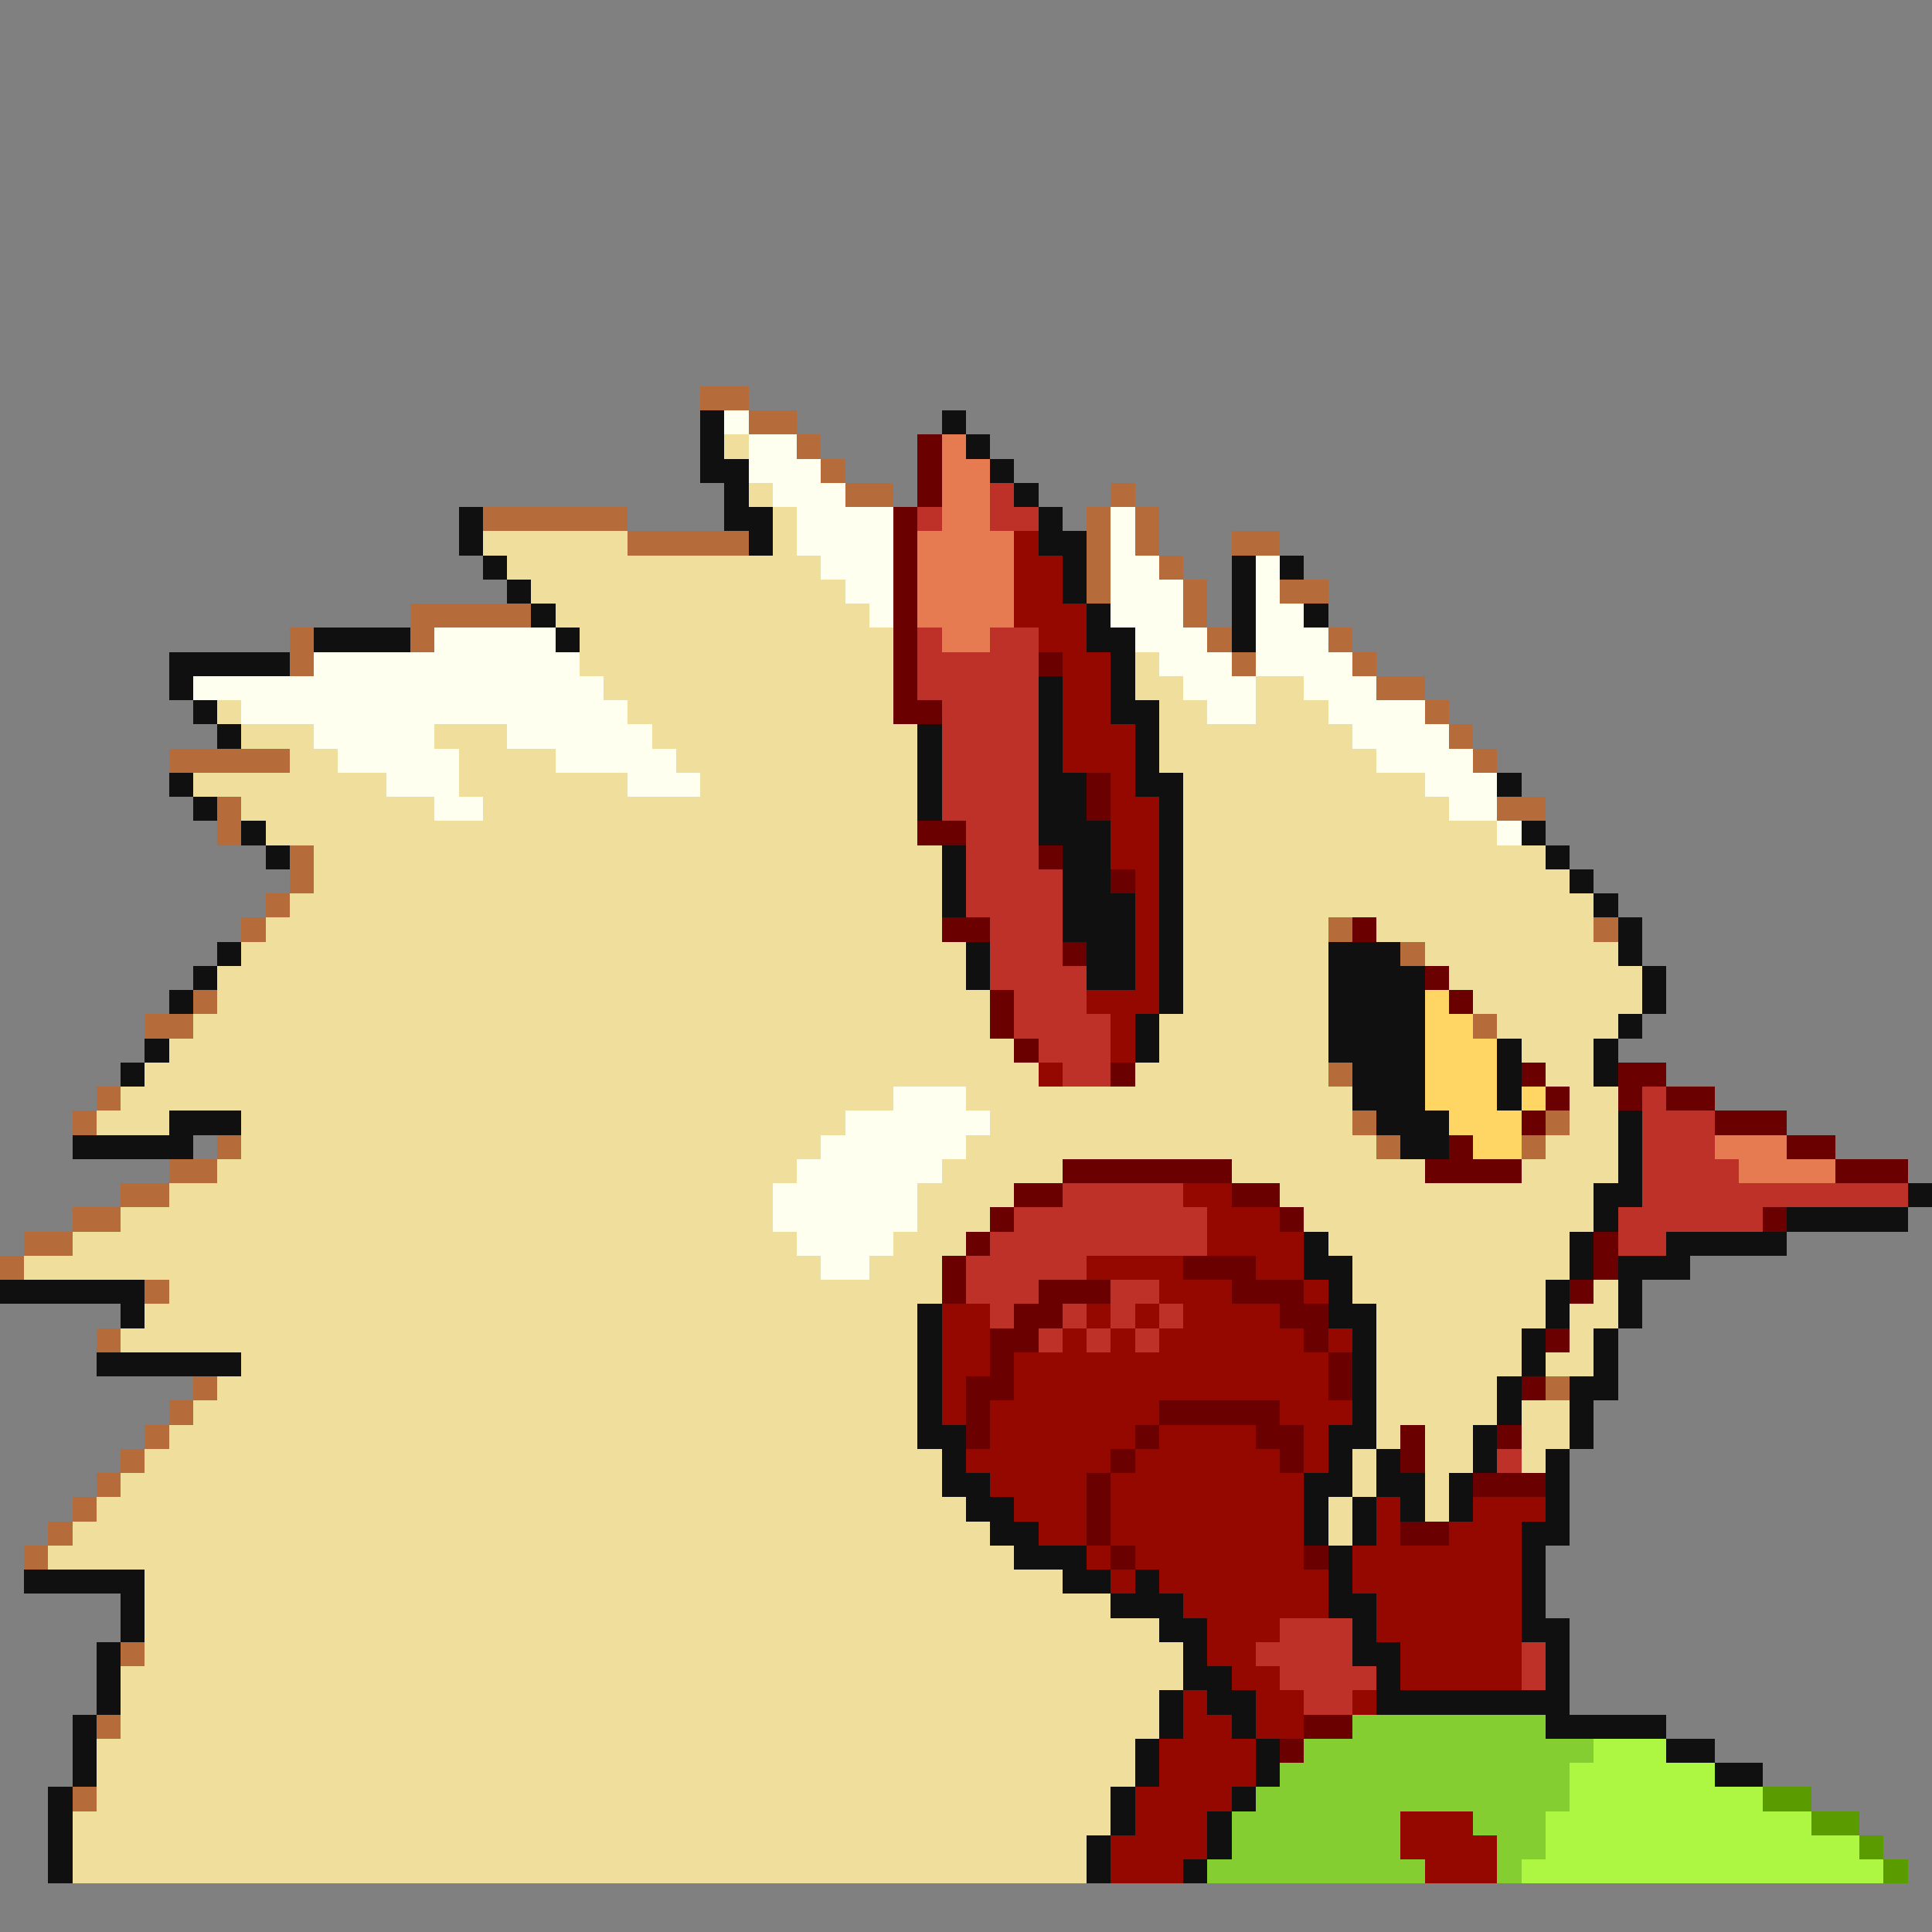 <svg xmlns="http://www.w3.org/2000/svg" viewBox="0 -0.5 80 80" shape-rendering="crispEdges">
<rect x="0" y="-0.5" width="80" height="80" fill="#808080" stroke="none"/>
<path stroke="#b56b3a" d="M29 16h2M31 17h2M33 18h1M34 19h1M35 20h2M46 20h1M20 21h6M45 21h1M47 21h1M26 22h5M45 22h1M47 22h1M51 22h2M45 23h1M48 23h1M45 24h1M49 24h1M53 24h2M17 25h5M49 25h1M12 26h1M17 26h1M50 26h1M55 26h1M12 27h1M51 27h1M56 27h1M57 28h2M59 29h1M60 30h1M7 31h5M61 31h1M9 33h1M62 33h2M9 34h1M12 35h1M12 36h1M11 37h1M10 38h1M55 38h1M66 38h1M58 39h1M8 41h1M6 42h2M61 42h1M55 44h1M4 45h1M3 46h1M56 46h1M64 46h1M9 47h1M57 47h1M63 47h1M7 48h2M5 49h2M3 50h2M1 51h2M0 52h1M6 53h1M4 55h1M8 57h1M64 57h1M7 58h1M6 59h1M5 60h1M4 61h1M3 62h1M2 63h1M1 64h1M5 68h1M4 71h1M3 74h1" />
<path stroke="#101010" d="M29 17h1M39 17h1M29 18h1M40 18h1M29 19h2M41 19h1M30 20h1M42 20h1M19 21h1M30 21h2M43 21h1M19 22h1M31 22h1M43 22h2M20 23h1M44 23h1M51 23h1M53 23h1M21 24h1M44 24h1M51 24h1M22 25h1M45 25h1M51 25h1M54 25h1M13 26h4M23 26h1M45 26h2M51 26h1M7 27h5M46 27h1M7 28h1M43 28h1M46 28h1M8 29h1M43 29h1M46 29h2M9 30h1M38 30h1M43 30h1M47 30h1M38 31h1M43 31h1M47 31h1M7 32h1M38 32h1M43 32h2M47 32h2M62 32h1M8 33h1M38 33h1M43 33h2M48 33h1M10 34h1M43 34h3M48 34h1M63 34h1M11 35h1M39 35h1M44 35h2M48 35h1M64 35h1M39 36h1M44 36h2M48 36h1M65 36h1M39 37h1M44 37h3M48 37h1M66 37h1M44 38h3M48 38h1M67 38h1M9 39h1M40 39h1M45 39h2M48 39h1M55 39h3M67 39h1M8 40h1M40 40h1M45 40h2M48 40h1M55 40h4M68 40h1M7 41h1M48 41h1M55 41h4M68 41h1M47 42h1M55 42h4M67 42h1M6 43h1M47 43h1M55 43h4M62 43h1M66 43h1M5 44h1M56 44h3M62 44h1M66 44h1M56 45h3M62 45h1M7 46h3M57 46h3M67 46h1M3 47h5M58 47h2M67 47h1M67 48h1M66 49h2M79 49h1M66 50h1M74 50h5M54 51h1M65 51h1M69 51h5M54 52h2M65 52h1M67 52h3M0 53h6M55 53h1M64 53h1M67 53h1M5 54h1M38 54h1M55 54h2M64 54h1M67 54h1M38 55h1M56 55h1M63 55h1M66 55h1M4 56h6M38 56h1M56 56h1M63 56h1M66 56h1M38 57h1M56 57h1M62 57h1M65 57h2M38 58h1M56 58h1M62 58h1M65 58h1M38 59h2M55 59h2M61 59h1M65 59h1M39 60h1M55 60h1M57 60h1M61 60h1M64 60h1M39 61h2M54 61h2M57 61h2M60 61h1M64 61h1M40 62h2M54 62h1M56 62h1M58 62h1M60 62h1M64 62h1M41 63h2M54 63h1M56 63h1M63 63h2M42 64h3M55 64h1M63 64h1M1 65h5M44 65h2M47 65h1M55 65h1M63 65h1M5 66h1M46 66h3M55 66h2M63 66h1M5 67h1M48 67h2M56 67h1M63 67h2M4 68h1M49 68h1M56 68h2M64 68h1M4 69h1M49 69h2M57 69h1M64 69h1M4 70h1M48 70h1M50 70h2M57 70h8M3 71h1M48 71h1M51 71h1M64 71h5M3 72h1M47 72h1M52 72h1M69 72h2M3 73h1M47 73h1M52 73h1M71 73h2M2 74h1M46 74h1M51 74h1M2 75h1M46 75h1M50 75h1M2 76h1M45 76h1M50 76h1M2 77h1M45 77h1M49 77h1" />
<path stroke="#ffffef" d="M30 17h1M31 18h2M31 19h3M32 20h3M33 21h4M46 21h1M33 22h4M46 22h1M34 23h3M46 23h2M52 23h1M35 24h2M46 24h3M52 24h1M36 25h1M46 25h3M52 25h2M18 26h5M47 26h3M52 26h3M13 27h11M48 27h3M52 27h4M8 28h17M49 28h3M54 28h3M10 29h16M50 29h2M55 29h4M13 30h5M21 30h6M56 30h4M14 31h5M23 31h5M57 31h4M16 32h3M26 32h3M59 32h3M18 33h2M60 33h2M62 34h1M37 45h3M35 46h6M34 47h6M33 48h6M32 49h6M32 50h6M33 51h4M34 52h2" />
<path stroke="#efde9c" d="M30 18h1M31 20h1M32 21h1M20 22h6M32 22h1M21 23h13M22 24h13M23 25h13M24 26h13M24 27h13M47 27h1M25 28h12M47 28h2M52 28h2M9 29h1M26 29h11M48 29h2M52 29h3M10 30h3M18 30h3M27 30h11M48 30h8M12 31h2M19 31h4M28 31h10M48 31h9M8 32h8M19 32h7M29 32h9M49 32h10M10 33h8M20 33h18M49 33h11M11 34h27M49 34h13M13 35h26M49 35h15M13 36h26M49 36h16M12 37h27M49 37h17M11 38h28M49 38h6M57 38h9M10 39h30M49 39h6M59 39h8M9 40h31M49 40h6M60 40h8M9 41h32M49 41h6M61 41h7M8 42h33M48 42h7M62 42h5M7 43h35M48 43h7M63 43h3M6 44h37M47 44h8M64 44h2M5 45h32M40 45h16M65 45h2M4 46h3M10 46h25M41 46h15M65 46h2M10 47h24M40 47h17M64 47h3M9 48h24M39 48h5M51 48h8M63 48h4M7 49h25M38 49h4M53 49h13M5 50h27M38 50h3M54 50h12M3 51h30M37 51h3M55 51h10M1 52h33M36 52h3M56 52h9M7 53h32M56 53h8M66 53h1M6 54h32M57 54h7M65 54h2M5 55h33M57 55h6M65 55h1M10 56h28M57 56h6M64 56h2M9 57h29M57 57h5M8 58h30M57 58h5M63 58h2M7 59h31M57 59h1M59 59h2M63 59h2M6 60h33M56 60h1M59 60h2M63 60h1M5 61h34M56 61h1M59 61h1M4 62h36M55 62h1M59 62h1M3 63h38M55 63h1M2 64h40M6 65h38M6 66h40M6 67h42M6 68h43M5 69h44M5 70h43M5 71h43M4 72h43M4 73h43M4 74h42M3 75h43M3 76h42M3 77h42" />
<path stroke="#6b0000" d="M38 18h1M38 19h1M38 20h1M37 21h1M37 22h1M37 23h1M37 24h1M37 25h1M37 26h1M37 27h1M43 27h1M37 28h1M37 29h2M45 32h1M45 33h1M38 34h2M43 35h1M46 36h1M39 38h2M56 38h1M44 39h1M59 40h1M41 41h1M60 41h1M41 42h1M42 43h1M46 44h1M63 44h1M67 44h2M64 45h1M67 45h1M69 45h2M63 46h1M71 46h3M60 47h1M74 47h2M44 48h7M59 48h4M76 48h3M42 49h2M51 49h2M41 50h1M53 50h1M73 50h1M40 51h1M66 51h1M39 52h1M49 52h3M66 52h1M39 53h1M43 53h3M51 53h3M65 53h1M42 54h2M53 54h2M41 55h2M54 55h1M64 55h1M41 56h1M55 56h1M40 57h2M55 57h1M63 57h1M40 58h1M48 58h5M40 59h1M47 59h1M52 59h2M58 59h1M62 59h1M46 60h1M53 60h1M58 60h1M45 61h1M61 61h3M45 62h1M45 63h1M58 63h2M46 64h1M54 64h1M54 71h2M53 72h1" />
<path stroke="#e67b52" d="M39 18h1M39 19h2M39 20h2M39 21h2M38 22h4M38 23h4M38 24h4M38 25h4M39 26h2M71 47h3M72 48h4" />
<path stroke="#bd3129" d="M41 20h1M38 21h1M41 21h2M38 26h1M41 26h2M38 27h5M38 28h5M39 29h4M39 30h4M39 31h4M39 32h4M39 33h4M40 34h3M40 35h3M40 36h4M40 37h4M41 38h3M41 39h3M41 40h4M42 41h3M42 42h4M43 43h3M44 44h2M68 45h1M68 46h3M68 47h3M68 48h4M44 49h5M68 49h11M42 50h8M67 50h6M41 51h9M67 51h2M40 52h5M40 53h3M46 53h2M41 54h1M44 54h1M46 54h1M48 54h1M43 55h1M45 55h1M47 55h1M62 60h1M53 67h3M52 68h4M63 68h1M53 69h4M63 69h1M54 70h2" />
<path stroke="#940800" d="M42 22h1M42 23h2M42 24h2M42 25h3M43 26h2M44 27h2M44 28h2M44 29h2M44 30h3M44 31h3M46 32h1M46 33h2M46 34h2M46 35h2M47 36h1M47 37h1M47 38h1M47 39h1M47 40h1M45 41h3M46 42h1M46 43h1M43 44h1M49 49h2M50 50h3M50 51h4M45 52h4M52 52h2M48 53h3M54 53h1M39 54h2M45 54h1M47 54h1M49 54h4M39 55h2M44 55h1M46 55h1M48 55h6M55 55h1M39 56h2M42 56h13M39 57h1M42 57h13M39 58h1M41 58h7M53 58h3M41 59h6M48 59h4M54 59h1M40 60h6M47 60h6M54 60h1M41 61h4M46 61h8M42 62h3M46 62h8M57 62h1M61 62h3M43 63h2M46 63h8M57 63h1M60 63h3M45 64h1M47 64h7M56 64h7M46 65h1M48 65h7M56 65h7M49 66h6M57 66h6M50 67h3M57 67h6M50 68h2M58 68h5M51 69h2M58 69h5M49 70h1M52 70h2M56 70h1M49 71h2M52 71h2M48 72h4M48 73h4M47 74h4M47 75h3M58 75h3M46 76h4M58 76h4M46 77h3M59 77h3" />
<path stroke="#ffd663" d="M59 41h1M59 42h2M59 43h3M59 44h3M59 45h3M63 45h1M60 46h3M61 47h2" />
<path stroke="#84ce31" d="M56 71h8M54 72h12M53 73h12M52 74h13M51 75h7M61 75h3M51 76h7M62 76h2M50 77h9M62 77h1" />
<path stroke="#adf742" d="M66 72h3M65 73h6M65 74h8M64 75h11M64 76h13M63 77h15" />
<path stroke="#5a9c00" d="M73 74h2M75 75h2M77 76h1M78 77h1" />
</svg>
